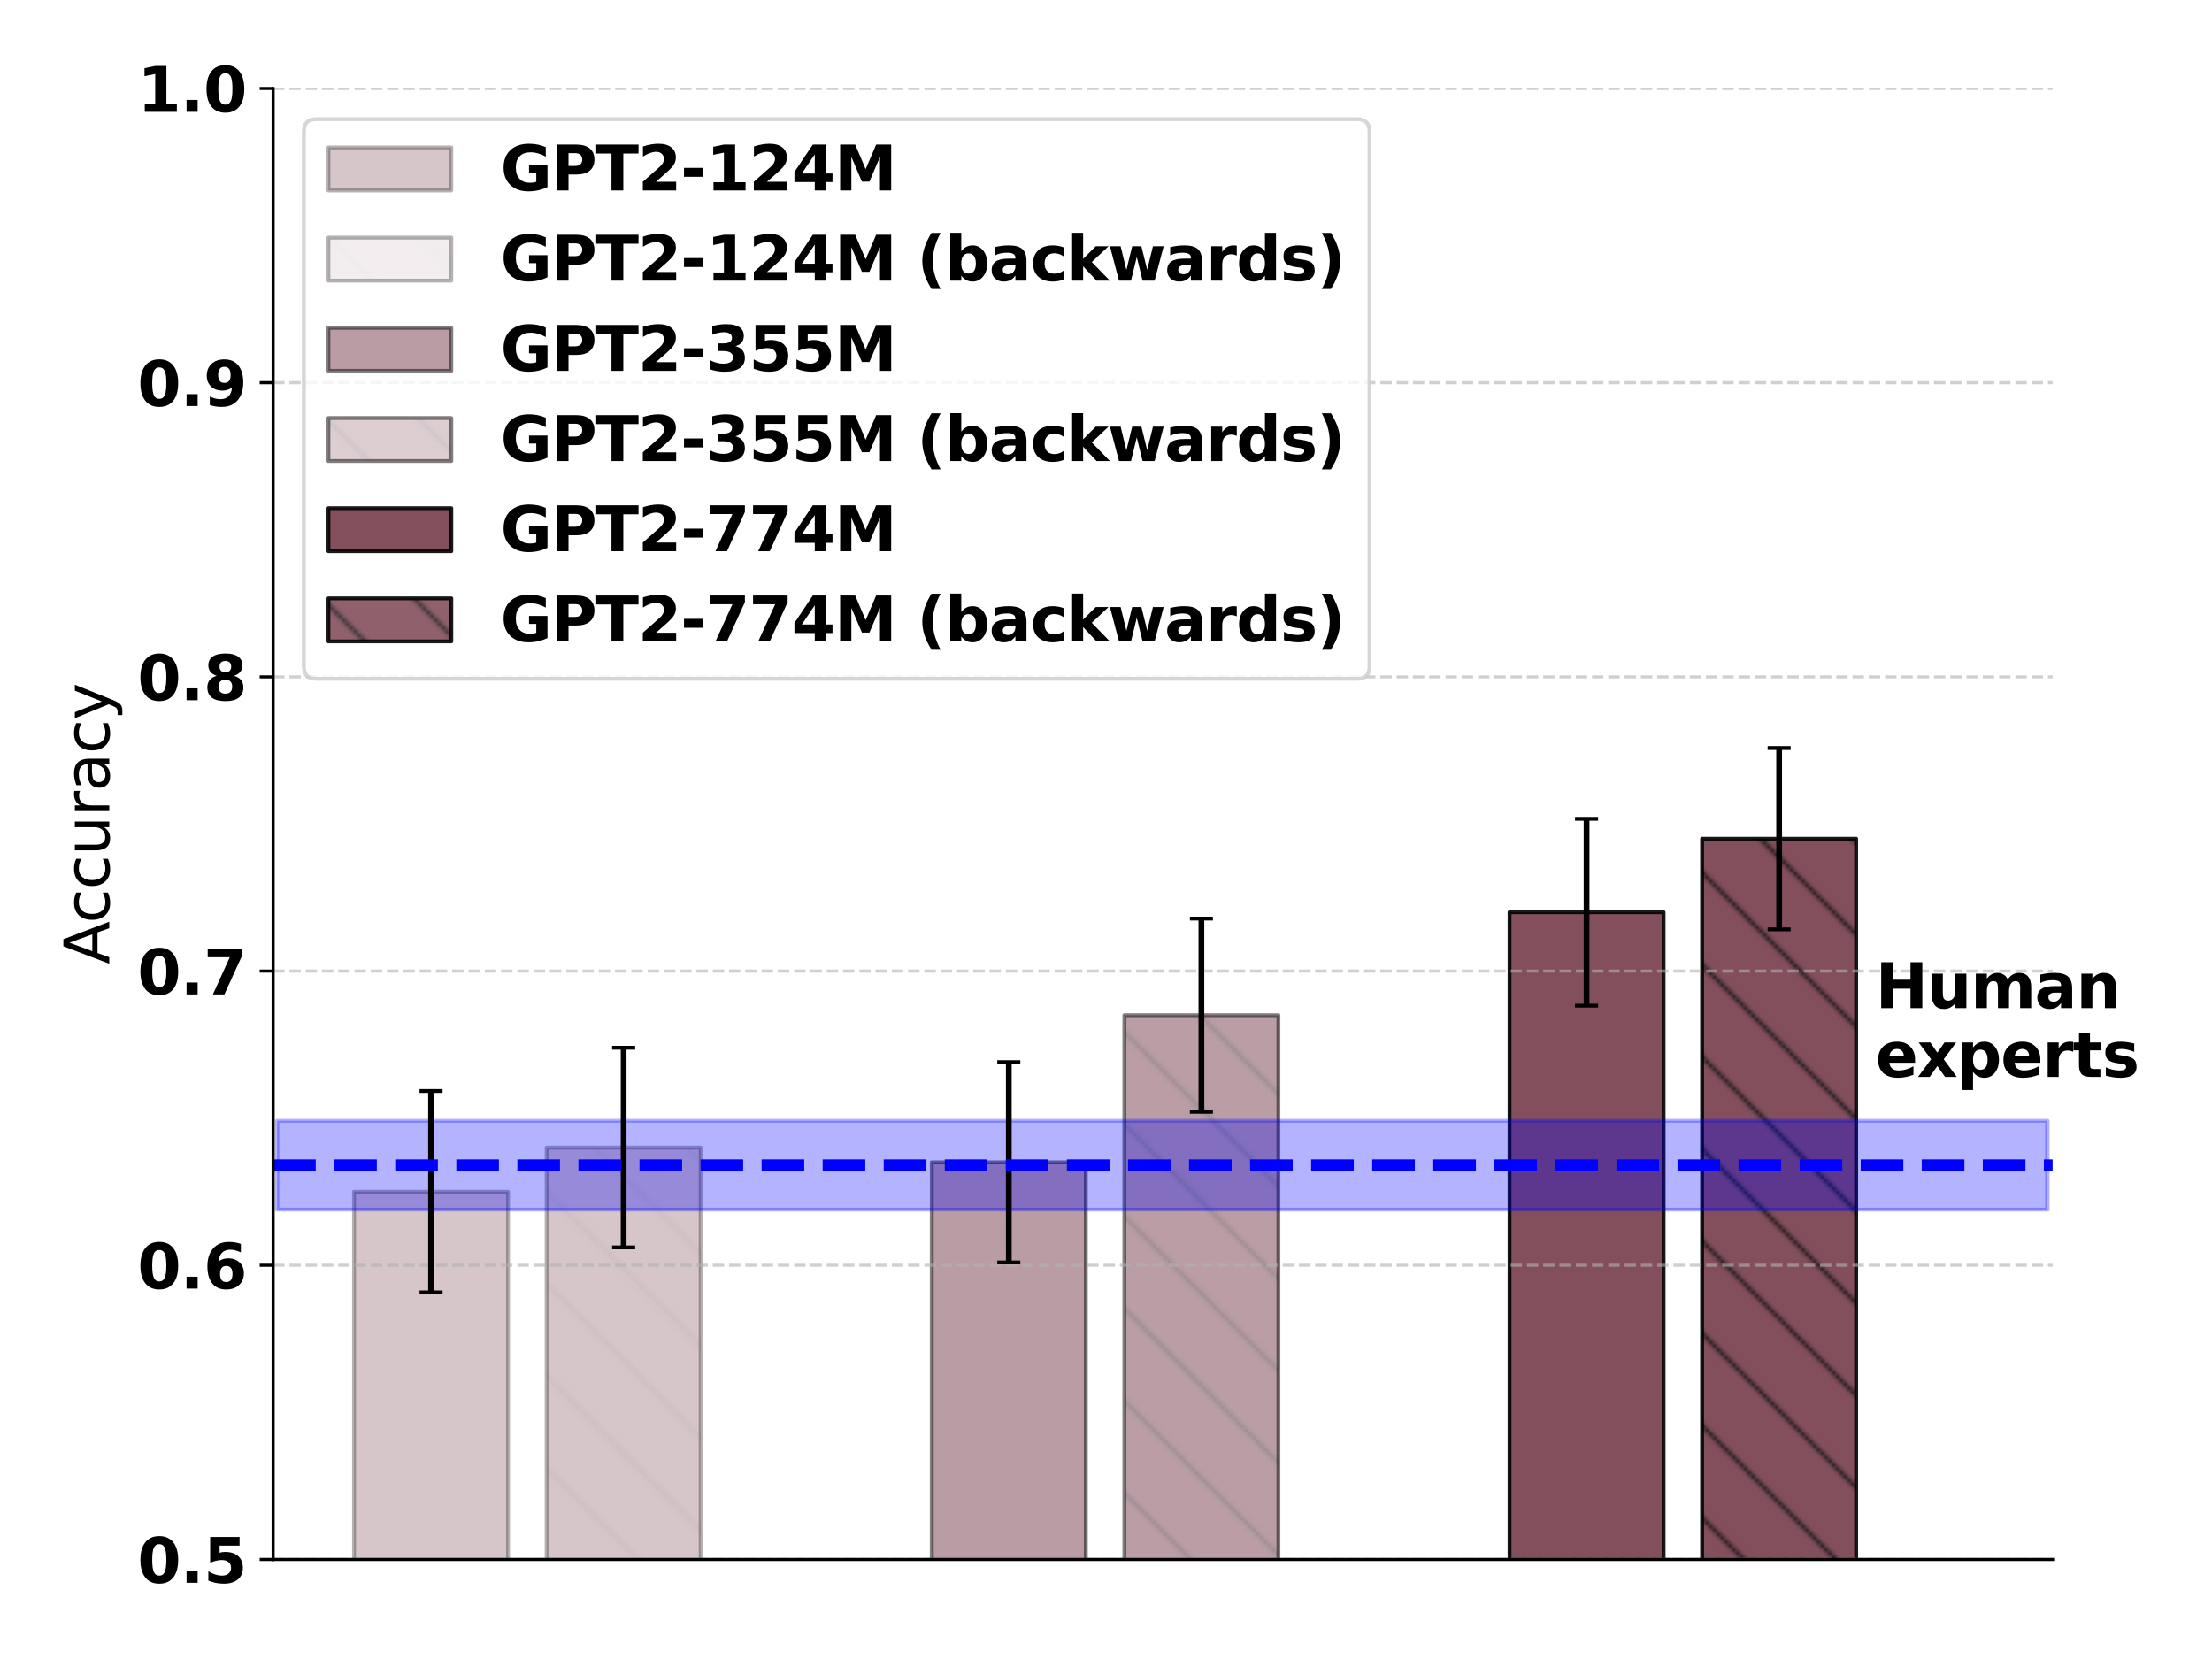 <?xml version="1.0" encoding="UTF-8" standalone="no"?>
<svg
   width="576pt"
   height="432pt"
   viewBox="0 0 576 432"
   version="1.1"
   id="svg158"
   sodipodi:docname="overall_accuracy_model_vs_human_human_abstract.svg"
   inkscape:version="1.3.2 (091e20e, 2023-11-25)"
   inkscape:export-filename="overall_accuracy_model_vs_human_human_abstract.pdf"
   inkscape:export-xdpi="96"
   inkscape:export-ydpi="96"
   xmlns:inkscape="http://www.inkscape.org/namespaces/inkscape"
   xmlns:sodipodi="http://sodipodi.sourceforge.net/DTD/sodipodi-0.dtd"
   xmlns:xlink="http://www.w3.org/1999/xlink"
   xmlns="http://www.w3.org/2000/svg"
   xmlns:svg="http://www.w3.org/2000/svg"
   xmlns:rdf="http://www.w3.org/1999/02/22-rdf-syntax-ns#"
   xmlns:cc="http://creativecommons.org/ns#"
   xmlns:dc="http://purl.org/dc/elements/1.1/">
  <sodipodi:namedview
     id="namedview158"
     pagecolor="#ffffff"
     bordercolor="#000000"
     borderopacity="0.25"
     inkscape:showpageshadow="2"
     inkscape:pageopacity="0.0"
     inkscape:pagecheckerboard="0"
     inkscape:deskcolor="#d1d1d1"
     inkscape:document-units="pt"
     inkscape:zoom="0.80338542"
     inkscape:cx="384"
     inkscape:cy="287.53323"
     inkscape:window-width="1392"
     inkscape:window-height="1027"
     inkscape:window-x="0"
     inkscape:window-y="25"
     inkscape:window-maximized="0"
     inkscape:current-layer="axes_1" />
  <defs
     id="defs1">
    <style
       type="text/css"
       id="style1">*{stroke-linejoin: round; stroke-linecap: butt}</style>
  </defs>
  <g
     id="figure_1">
    <g
       id="patch_1">
      <path
         d="M 0 432  L 576 432  L 576 0  L 0 0  z "
         style="fill: #ffffff"
         id="path1" />
    </g>
    <g
       id="axes_1">
      <g
         id="patch_2">
        <path
           d="M 71.12 406.08  L 534.497 406.08  L 534.497 23.04  L 71.12 23.04  z "
           style="fill: #ffffff"
           id="path2" />
      </g>
      <g
         id="patch_3">
        <path
           d="M 92.183 789.12  L 132.302 789.12  L 132.302 310.32  L 92.183 310.32  z "
           clip-path="url(#p757cad5e14)"
           style="fill: #763c4b; opacity: 0.3; stroke: #000000; stroke-linejoin: miter"
           id="path3" />
      </g>
      <g
         id="patch_4">
        <path
           d="M 142.332 789.12  L 182.451 789.12  L 182.451 298.829  L 142.332 298.829  z "
           clip-path="url(#p757cad5e14)"
           style="fill: url(#haa41a388d7); opacity: 0.3; stroke: #000000; stroke-linejoin: miter"
           id="path4" />
      </g>
      <g
         id="patch_5">
        <path
           d="M 242.63 789.12  L 282.749 789.12  L 282.749 302.659  L 242.63 302.659  z "
           clip-path="url(#p757cad5e14)"
           style="fill: #763c4b; opacity: 0.5; stroke: #000000; stroke-linejoin: miter"
           id="path5" />
      </g>
      <g
         id="patch_6">
        <path
           d="M 292.779 789.12  L 332.898 789.12  L 332.898 264.355  L 292.779 264.355  z "
           clip-path="url(#p757cad5e14)"
           style="fill: url(#hbdd9bcb145); opacity: 0.5; stroke: #000000; stroke-linejoin: miter"
           id="path6" />
      </g>
      <g
         id="patch_7">
        <path
           d="M 393.077 789.12  L 433.196 789.12  L 433.196 237.542  L 393.077 237.542  z "
           clip-path="url(#p757cad5e14)"
           style="fill: #763c4b; opacity: 0.9; stroke: #000000; stroke-linejoin: miter"
           id="path7" />
      </g>
      <g
         id="patch_8">
        <path
           d="M 443.226 789.12  L 483.345 789.12  L 483.345 218.39  L 443.226 218.39  z "
           clip-path="url(#p757cad5e14)"
           style="fill: url(#h47c0a5fa58); opacity: 0.9; stroke: #000000; stroke-linejoin: miter"
           id="path8" />
      </g>
      <g
         id="PolyCollection_1"
         transform="matrix(1.149,0,0,0.997,-56.802,0.918)">
        <defs
           id="defs8">
          <path
             id="m6b8f3957de"
             d="m 112.242,-140.2 v 23.212 h 401.192 v -23.212 0 z"
             style="stroke:#0000ff;stroke-opacity:0.3" />
        </defs>
        <g
           clip-path="url(#p757cad5e14)"
           id="g8">
          <use
             xlink:href="#m6b8f3957de"
             x="0"
             y="432"
             style="fill:#0000ff;fill-opacity:0.3;stroke:#0000ff;stroke-opacity:0.3"
             id="use8" />
        </g>
      </g>
      <g
         id="matplotlib.axis_1" />
      <g
         id="matplotlib.axis_2">
        <g
           id="ytick_1">
          <g
             id="line2d_1">
            <path
               d="M 71.12 406.08  L 534.497 406.08  "
               clip-path="url(#p757cad5e14)"
               style="fill: none; stroke-dasharray: 2.96,1.28; stroke-dashoffset: 0; stroke: #b0b0b0; stroke-opacity: 0.6; stroke-width: 0.8"
               id="path9" />
          </g>
          <g
             id="line2d_2">
            <defs
               id="defs9">
              <path
                 id="m5d52976924"
                 d="M 0 0  L -3.5 0  "
                 style="stroke: #000000; stroke-width: 0.8" />
            </defs>
            <g
               id="g9">
              <use
                 xlink:href="#m5d52976924"
                 x="71.12"
                 y="406.08"
                 style="stroke: #000000; stroke-width: 0.8"
                 id="use9" />
            </g>
          </g>
          <g
             id="text_1">
            <!-- 0.5 -->
            <g
               transform="translate(35.778 412.159) scale(0.16 -0.16)"
               id="g12">
              <defs
                 id="defs10">
                <path
                   id="DejaVuSans-Bold-30"
                   d="M 2944 2338  Q 2944 3213 2780 3570  Q 2616 3928 2228 3928  Q 1841 3928 1675 3570  Q 1509 3213 1509 2338  Q 1509 1453 1675 1090  Q 1841 728 2228 728  Q 2613 728 2778 1090  Q 2944 1453 2944 2338  z M 4147 2328  Q 4147 1169 3647 539  Q 3147 -91 2228 -91  Q 1306 -91 806 539  Q 306 1169 306 2328  Q 306 3491 806 4120  Q 1306 4750 2228 4750  Q 3147 4750 3647 4120  Q 4147 3491 4147 2328  z "
                   transform="scale(0.016)" />
                <path
                   id="DejaVuSans-Bold-2e"
                   d="M 653 1209  L 1778 1209  L 1778 0  L 653 0  L 653 1209  z "
                   transform="scale(0.016)" />
                <path
                   id="DejaVuSans-Bold-35"
                   d="M 678 4666  L 3669 4666  L 3669 3781  L 1638 3781  L 1638 3059  Q 1775 3097 1914 3117  Q 2053 3138 2203 3138  Q 3056 3138 3531 2711  Q 4006 2284 4006 1522  Q 4006 766 3489 337  Q 2972 -91 2053 -91  Q 1656 -91 1267 -14  Q 878 63 494 219  L 494 1166  Q 875 947 1217 837  Q 1559 728 1863 728  Q 2300 728 2551 942  Q 2803 1156 2803 1522  Q 2803 1891 2551 2103  Q 2300 2316 1863 2316  Q 1603 2316 1309 2248  Q 1016 2181 678 2041  L 678 4666  z "
                   transform="scale(0.016)" />
              </defs>
              <use
                 xlink:href="#DejaVuSans-Bold-30"
                 id="use10" />
              <use
                 xlink:href="#DejaVuSans-Bold-2e"
                 x="69.58"
                 id="use11" />
              <use
                 xlink:href="#DejaVuSans-Bold-35"
                 x="107.568"
                 id="use12" />
            </g>
          </g>
        </g>
        <g
           id="ytick_2">
          <g
             id="line2d_3">
            <path
               d="M 71.12 329.472  L 534.497 329.472  "
               clip-path="url(#p757cad5e14)"
               style="fill: none; stroke-dasharray: 2.96,1.28; stroke-dashoffset: 0; stroke: #b0b0b0; stroke-opacity: 0.6; stroke-width: 0.8"
               id="path12" />
          </g>
          <g
             id="line2d_4">
            <g
               id="g13">
              <use
                 xlink:href="#m5d52976924"
                 x="71.12"
                 y="329.472"
                 style="stroke: #000000; stroke-width: 0.8"
                 id="use13" />
            </g>
          </g>
          <g
             id="text_2">
            <!-- 0.6 -->
            <g
               transform="translate(35.778 335.551) scale(0.16 -0.16)"
               id="g16">
              <defs
                 id="defs13">
                <path
                   id="DejaVuSans-Bold-36"
                   d="M 2316 2303  Q 2000 2303 1842 2098  Q 1684 1894 1684 1484  Q 1684 1075 1842 870  Q 2000 666 2316 666  Q 2634 666 2792 870  Q 2950 1075 2950 1484  Q 2950 1894 2792 2098  Q 2634 2303 2316 2303  z M 3803 4544  L 3803 3681  Q 3506 3822 3243 3889  Q 2981 3956 2731 3956  Q 2194 3956 1894 3657  Q 1594 3359 1544 2772  Q 1750 2925 1990 3001  Q 2231 3078 2516 3078  Q 3231 3078 3670 2659  Q 4109 2241 4109 1563  Q 4109 813 3618 361  Q 3128 -91 2303 -91  Q 1394 -91 895 523  Q 397 1138 397 2266  Q 397 3422 980 4083  Q 1563 4744 2578 4744  Q 2900 4744 3203 4694  Q 3506 4644 3803 4544  z "
                   transform="scale(0.016)" />
              </defs>
              <use
                 xlink:href="#DejaVuSans-Bold-30"
                 id="use14" />
              <use
                 xlink:href="#DejaVuSans-Bold-2e"
                 x="69.58"
                 id="use15" />
              <use
                 xlink:href="#DejaVuSans-Bold-36"
                 x="107.568"
                 id="use16" />
            </g>
          </g>
        </g>
        <g
           id="ytick_3">
          <g
             id="line2d_5">
            <path
               d="M 71.12 252.864  L 534.497 252.864  "
               clip-path="url(#p757cad5e14)"
               style="fill: none; stroke-dasharray: 2.96,1.28; stroke-dashoffset: 0; stroke: #b0b0b0; stroke-opacity: 0.6; stroke-width: 0.8"
               id="path16" />
          </g>
          <g
             id="line2d_6">
            <g
               id="g17">
              <use
                 xlink:href="#m5d52976924"
                 x="71.12"
                 y="252.864"
                 style="stroke: #000000; stroke-width: 0.8"
                 id="use17" />
            </g>
          </g>
          <g
             id="text_3">
            <!-- 0.7 -->
            <g
               transform="translate(35.778 258.943) scale(0.16 -0.16)"
               id="g20">
              <defs
                 id="defs17">
                <path
                   id="DejaVuSans-Bold-37"
                   d="M 428 4666  L 3944 4666  L 3944 3988  L 2125 0  L 953 0  L 2675 3781  L 428 3781  L 428 4666  z "
                   transform="scale(0.016)" />
              </defs>
              <use
                 xlink:href="#DejaVuSans-Bold-30"
                 id="use18" />
              <use
                 xlink:href="#DejaVuSans-Bold-2e"
                 x="69.58"
                 id="use19" />
              <use
                 xlink:href="#DejaVuSans-Bold-37"
                 x="107.568"
                 id="use20" />
            </g>
          </g>
        </g>
        <g
           id="ytick_4">
          <g
             id="line2d_7">
            <path
               d="M 71.12 176.256  L 534.497 176.256  "
               clip-path="url(#p757cad5e14)"
               style="fill: none; stroke-dasharray: 2.96,1.28; stroke-dashoffset: 0; stroke: #b0b0b0; stroke-opacity: 0.6; stroke-width: 0.8"
               id="path20" />
          </g>
          <g
             id="line2d_8">
            <g
               id="g21">
              <use
                 xlink:href="#m5d52976924"
                 x="71.12"
                 y="176.256"
                 style="stroke: #000000; stroke-width: 0.8"
                 id="use21" />
            </g>
          </g>
          <g
             id="text_4">
            <!-- 0.8 -->
            <g
               transform="translate(35.778 182.335) scale(0.16 -0.16)"
               id="g24">
              <defs
                 id="defs21">
                <path
                   id="DejaVuSans-Bold-38"
                   d="M 2228 2088  Q 1891 2088 1709 1903  Q 1528 1719 1528 1375  Q 1528 1031 1709 848  Q 1891 666 2228 666  Q 2563 666 2741 848  Q 2919 1031 2919 1375  Q 2919 1722 2741 1905  Q 2563 2088 2228 2088  z M 1350 2484  Q 925 2613 709 2878  Q 494 3144 494 3541  Q 494 4131 934 4440  Q 1375 4750 2228 4750  Q 3075 4750 3515 4442  Q 3956 4134 3956 3541  Q 3956 3144 3739 2878  Q 3522 2613 3097 2484  Q 3572 2353 3814 2058  Q 4056 1763 4056 1313  Q 4056 619 3595 264  Q 3134 -91 2228 -91  Q 1319 -91 855 264  Q 391 619 391 1313  Q 391 1763 633 2058  Q 875 2353 1350 2484  z M 1631 3419  Q 1631 3141 1786 2991  Q 1941 2841 2228 2841  Q 2509 2841 2662 2991  Q 2816 3141 2816 3419  Q 2816 3697 2662 3845  Q 2509 3994 2228 3994  Q 1941 3994 1786 3844  Q 1631 3694 1631 3419  z "
                   transform="scale(0.016)" />
              </defs>
              <use
                 xlink:href="#DejaVuSans-Bold-30"
                 id="use22" />
              <use
                 xlink:href="#DejaVuSans-Bold-2e"
                 x="69.58"
                 id="use23" />
              <use
                 xlink:href="#DejaVuSans-Bold-38"
                 x="107.568"
                 id="use24" />
            </g>
          </g>
        </g>
        <g
           id="ytick_5">
          <g
             id="line2d_9">
            <path
               d="M 71.12 99.648  L 534.497 99.648  "
               clip-path="url(#p757cad5e14)"
               style="fill: none; stroke-dasharray: 2.96,1.28; stroke-dashoffset: 0; stroke: #b0b0b0; stroke-opacity: 0.6; stroke-width: 0.8"
               id="path24" />
          </g>
          <g
             id="line2d_10">
            <g
               id="g25">
              <use
                 xlink:href="#m5d52976924"
                 x="71.12"
                 y="99.648"
                 style="stroke: #000000; stroke-width: 0.8"
                 id="use25" />
            </g>
          </g>
          <g
             id="text_5">
            <!-- 0.9 -->
            <g
               transform="translate(35.778 105.727) scale(0.16 -0.16)"
               id="g28">
              <defs
                 id="defs25">
                <path
                   id="DejaVuSans-Bold-39"
                   d="M 641 103  L 641 966  Q 928 831 1190 764  Q 1453 697 1709 697  Q 2247 697 2547 995  Q 2847 1294 2900 1881  Q 2688 1725 2447 1647  Q 2206 1569 1925 1569  Q 1209 1569 770 1986  Q 331 2403 331 3084  Q 331 3838 820 4291  Q 1309 4744 2131 4744  Q 3044 4744 3544 4128  Q 4044 3513 4044 2388  Q 4044 1231 3459 570  Q 2875 -91 1856 -91  Q 1528 -91 1228 -42  Q 928 6 641 103  z M 2125 2350  Q 2441 2350 2600 2554  Q 2759 2759 2759 3169  Q 2759 3575 2600 3781  Q 2441 3988 2125 3988  Q 1809 3988 1650 3781  Q 1491 3575 1491 3169  Q 1491 2759 1650 2554  Q 1809 2350 2125 2350  z "
                   transform="scale(0.016)" />
              </defs>
              <use
                 xlink:href="#DejaVuSans-Bold-30"
                 id="use26" />
              <use
                 xlink:href="#DejaVuSans-Bold-2e"
                 x="69.58"
                 id="use27" />
              <use
                 xlink:href="#DejaVuSans-Bold-39"
                 x="107.568"
                 id="use28" />
            </g>
          </g>
        </g>
        <g
           id="ytick_6">
          <g
             id="line2d_11">
            <path
               d="M 71.12 23.04  L 534.497 23.04  "
               clip-path="url(#p757cad5e14)"
               style="fill: none; stroke-dasharray: 2.96,1.28; stroke-dashoffset: 0; stroke: #b0b0b0; stroke-opacity: 0.6; stroke-width: 0.8"
               id="path28" />
          </g>
          <g
             id="line2d_12">
            <g
               id="g29">
              <use
                 xlink:href="#m5d52976924"
                 x="71.12"
                 y="23.04"
                 style="stroke: #000000; stroke-width: 0.8"
                 id="use29" />
            </g>
          </g>
          <g
             id="text_6">
            <!-- 1.0 -->
            <g
               transform="translate(35.778 29.119) scale(0.16 -0.16)"
               id="g32">
              <defs
                 id="defs29">
                <path
                   id="DejaVuSans-Bold-31"
                   d="M 750 831  L 1813 831  L 1813 3847  L 722 3622  L 722 4441  L 1806 4666  L 2950 4666  L 2950 831  L 4013 831  L 4013 0  L 750 0  L 750 831  z "
                   transform="scale(0.016)" />
              </defs>
              <use
                 xlink:href="#DejaVuSans-Bold-31"
                 id="use30" />
              <use
                 xlink:href="#DejaVuSans-Bold-2e"
                 x="69.58"
                 id="use31" />
              <use
                 xlink:href="#DejaVuSans-Bold-30"
                 x="107.568"
                 id="use32" />
            </g>
          </g>
        </g>
        <g
           id="text_7">
          <!-- Accuracy -->
          <g
             transform="translate(28.45 251.085) rotate(-90) scale(0.16 -0.16)"
             id="g40">
            <defs
               id="defs32">
              <path
                 id="DejaVuSans-41"
                 d="M 2188 4044  L 1331 1722  L 3047 1722  L 2188 4044  z M 1831 4666  L 2547 4666  L 4325 0  L 3669 0  L 3244 1197  L 1141 1197  L 716 0  L 50 0  L 1831 4666  z "
                 transform="scale(0.016)" />
              <path
                 id="DejaVuSans-63"
                 d="M 3122 3366  L 3122 2828  Q 2878 2963 2633 3030  Q 2388 3097 2138 3097  Q 1578 3097 1268 2742  Q 959 2388 959 1747  Q 959 1106 1268 751  Q 1578 397 2138 397  Q 2388 397 2633 464  Q 2878 531 3122 666  L 3122 134  Q 2881 22 2623 -34  Q 2366 -91 2075 -91  Q 1284 -91 818 406  Q 353 903 353 1747  Q 353 2603 823 3093  Q 1294 3584 2113 3584  Q 2378 3584 2631 3529  Q 2884 3475 3122 3366  z "
                 transform="scale(0.016)" />
              <path
                 id="DejaVuSans-75"
                 d="M 544 1381  L 544 3500  L 1119 3500  L 1119 1403  Q 1119 906 1312 657  Q 1506 409 1894 409  Q 2359 409 2629 706  Q 2900 1003 2900 1516  L 2900 3500  L 3475 3500  L 3475 0  L 2900 0  L 2900 538  Q 2691 219 2414 64  Q 2138 -91 1772 -91  Q 1169 -91 856 284  Q 544 659 544 1381  z M 1991 3584  L 1991 3584  z "
                 transform="scale(0.016)" />
              <path
                 id="DejaVuSans-72"
                 d="M 2631 2963  Q 2534 3019 2420 3045  Q 2306 3072 2169 3072  Q 1681 3072 1420 2755  Q 1159 2438 1159 1844  L 1159 0  L 581 0  L 581 3500  L 1159 3500  L 1159 2956  Q 1341 3275 1631 3429  Q 1922 3584 2338 3584  Q 2397 3584 2469 3576  Q 2541 3569 2628 3553  L 2631 2963  z "
                 transform="scale(0.016)" />
              <path
                 id="DejaVuSans-61"
                 d="M 2194 1759  Q 1497 1759 1228 1600  Q 959 1441 959 1056  Q 959 750 1161 570  Q 1363 391 1709 391  Q 2188 391 2477 730  Q 2766 1069 2766 1631  L 2766 1759  L 2194 1759  z M 3341 1997  L 3341 0  L 2766 0  L 2766 531  Q 2569 213 2275 61  Q 1981 -91 1556 -91  Q 1019 -91 701 211  Q 384 513 384 1019  Q 384 1609 779 1909  Q 1175 2209 1959 2209  L 2766 2209  L 2766 2266  Q 2766 2663 2505 2880  Q 2244 3097 1772 3097  Q 1472 3097 1187 3025  Q 903 2953 641 2809  L 641 3341  Q 956 3463 1253 3523  Q 1550 3584 1831 3584  Q 2591 3584 2966 3190  Q 3341 2797 3341 1997  z "
                 transform="scale(0.016)" />
              <path
                 id="DejaVuSans-79"
                 d="M 2059 -325  Q 1816 -950 1584 -1140  Q 1353 -1331 966 -1331  L 506 -1331  L 506 -850  L 844 -850  Q 1081 -850 1212 -737  Q 1344 -625 1503 -206  L 1606 56  L 191 3500  L 800 3500  L 1894 763  L 2988 3500  L 3597 3500  L 2059 -325  z "
                 transform="scale(0.016)" />
            </defs>
            <use
               xlink:href="#DejaVuSans-41"
               id="use33" />
            <use
               xlink:href="#DejaVuSans-63"
               x="66.658"
               id="use34" />
            <use
               xlink:href="#DejaVuSans-63"
               x="121.639"
               id="use35" />
            <use
               xlink:href="#DejaVuSans-75"
               x="176.619"
               id="use36" />
            <use
               xlink:href="#DejaVuSans-72"
               x="239.998"
               id="use37" />
            <use
               xlink:href="#DejaVuSans-61"
               x="281.111"
               id="use38" />
            <use
               xlink:href="#DejaVuSans-63"
               x="342.391"
               id="use39" />
            <use
               xlink:href="#DejaVuSans-79"
               x="397.371"
               id="use40" />
          </g>
        </g>
      </g>
      <g
         id="LineCollection_1">
        <path
           d="M 112.242 336.545  L 112.242 284.095  "
           clip-path="url(#p757cad5e14)"
           style="fill: none; stroke: #000000; stroke-width: 1.5"
           id="path40" />
      </g>
      <g
         id="line2d_13">
        <defs
           id="defs40">
          <path
             id="ma69ea2c500"
             d="M 3 0  L -3 -0  "
             style="stroke: #000000" />
        </defs>
        <g
           clip-path="url(#p757cad5e14)"
           id="g41">
          <use
             xlink:href="#ma69ea2c500"
             x="112.242"
             y="336.545"
             style="stroke: #000000"
             id="use41" />
        </g>
      </g>
      <g
         id="line2d_14">
        <g
           clip-path="url(#p757cad5e14)"
           id="g42">
          <use
             xlink:href="#ma69ea2c500"
             x="112.242"
             y="284.095"
             style="stroke: #000000"
             id="use42" />
        </g>
      </g>
      <g
         id="LineCollection_2">
        <path
           d="M 162.391 324.83  L 162.391 272.827  "
           clip-path="url(#p757cad5e14)"
           style="fill: none; stroke: #000000; stroke-width: 1.5"
           id="path42" />
      </g>
      <g
         id="line2d_15">
        <g
           clip-path="url(#p757cad5e14)"
           id="g43">
          <use
             xlink:href="#ma69ea2c500"
             x="162.391"
             y="324.83"
             style="stroke: #000000"
             id="use43" />
        </g>
      </g>
      <g
         id="line2d_16">
        <g
           clip-path="url(#p757cad5e14)"
           id="g44">
          <use
             xlink:href="#ma69ea2c500"
             x="162.391"
             y="272.827"
             style="stroke: #000000"
             id="use44" />
        </g>
      </g>
      <g
         id="LineCollection_3">
        <path
           d="M 262.689 328.738  L 262.689 276.58  "
           clip-path="url(#p757cad5e14)"
           style="fill: none; stroke: #000000; stroke-width: 1.5"
           id="path44" />
      </g>
      <g
         id="line2d_17">
        <g
           clip-path="url(#p757cad5e14)"
           id="g45">
          <use
             xlink:href="#ma69ea2c500"
             x="262.689"
             y="328.738"
             style="stroke: #000000"
             id="use45" />
        </g>
      </g>
      <g
         id="line2d_18">
        <g
           clip-path="url(#p757cad5e14)"
           id="g46">
          <use
             xlink:href="#ma69ea2c500"
             x="262.689"
             y="276.58"
             style="stroke: #000000"
             id="use46" />
        </g>
      </g>
      <g
         id="LineCollection_4">
        <path
           d="M 312.838 289.518  L 312.838 239.192  "
           clip-path="url(#p757cad5e14)"
           style="fill: none; stroke: #000000; stroke-width: 1.5"
           id="path46" />
      </g>
      <g
         id="line2d_19">
        <g
           clip-path="url(#p757cad5e14)"
           id="g47">
          <use
             xlink:href="#ma69ea2c500"
             x="312.838"
             y="289.518"
             style="stroke: #000000"
             id="use47" />
        </g>
      </g>
      <g
         id="line2d_20">
        <g
           clip-path="url(#p757cad5e14)"
           id="g48">
          <use
             xlink:href="#ma69ea2c500"
             x="312.838"
             y="239.192"
             style="stroke: #000000"
             id="use48" />
        </g>
      </g>
      <g
         id="LineCollection_5">
        <path
           d="M 413.136 261.865  L 413.136 213.22  "
           clip-path="url(#p757cad5e14)"
           style="fill: none; stroke: #000000; stroke-width: 1.5"
           id="path48" />
      </g>
      <g
         id="line2d_21">
        <g
           clip-path="url(#p757cad5e14)"
           id="g49">
          <use
             xlink:href="#ma69ea2c500"
             x="413.136"
             y="261.865"
             style="stroke: #000000"
             id="use49" />
        </g>
      </g>
      <g
         id="line2d_22">
        <g
           clip-path="url(#p757cad5e14)"
           id="g50">
          <use
             xlink:href="#ma69ea2c500"
             x="413.136"
             y="213.22"
             style="stroke: #000000"
             id="use50" />
        </g>
      </g>
      <g
         id="LineCollection_6">
        <path
           d="M 463.285 242.001  L 463.285 194.78  "
           clip-path="url(#p757cad5e14)"
           style="fill: none; stroke: #000000; stroke-width: 1.5"
           id="path50" />
      </g>
      <g
         id="line2d_23">
        <g
           clip-path="url(#p757cad5e14)"
           id="g51">
          <use
             xlink:href="#ma69ea2c500"
             x="463.285"
             y="242.001"
             style="stroke: #000000"
             id="use51" />
        </g>
      </g>
      <g
         id="line2d_24">
        <g
           clip-path="url(#p757cad5e14)"
           id="g52">
          <use
             xlink:href="#ma69ea2c500"
             x="463.285"
             y="194.78"
             style="stroke: #000000"
             id="use52" />
        </g>
      </g>
      <g
         id="line2d_25">
        <path
           d="M 71.12 303.406  L 534.497 303.406  "
           clip-path="url(#p757cad5e14)"
           style="fill: none; stroke-dasharray: 11.1,4.8; stroke-dashoffset: 0; stroke: #0000ff; stroke-width: 3"
           id="path52" />
      </g>
      <g
         id="patch_9">
        <path
           d="M 71.12 406.08  L 71.12 23.04  "
           style="fill: none; stroke: #000000; stroke-width: 0.8; stroke-linejoin: miter; stroke-linecap: square"
           id="path53" />
      </g>
      <g
         id="patch_10">
        <path
           d="M 71.12 406.08  L 534.497 406.08  "
           style="fill: none; stroke: #000000; stroke-width: 0.8; stroke-linejoin: miter; stroke-linecap: square"
           id="path54" />
      </g>
      <g
         id="text_8">
        <!-- Human -->
        <g
           transform="translate(488.36 262.507) scale(0.16 -0.16)"
           id="g58">
          <defs
             id="defs54">
            <path
               id="DejaVuSans-Bold-48"
               d="M 588 4666  L 1791 4666  L 1791 2888  L 3566 2888  L 3566 4666  L 4769 4666  L 4769 0  L 3566 0  L 3566 1978  L 1791 1978  L 1791 0  L 588 0  L 588 4666  z "
               transform="scale(0.016)" />
            <path
               id="DejaVuSans-Bold-75"
               d="M 500 1363  L 500 3500  L 1625 3500  L 1625 3150  Q 1625 2866 1622 2436  Q 1619 2006 1619 1863  Q 1619 1441 1641 1255  Q 1663 1069 1716 984  Q 1784 875 1895 815  Q 2006 756 2150 756  Q 2500 756 2700 1025  Q 2900 1294 2900 1772  L 2900 3500  L 4019 3500  L 4019 0  L 2900 0  L 2900 506  Q 2647 200 2364 54  Q 2081 -91 1741 -91  Q 1134 -91 817 281  Q 500 653 500 1363  z "
               transform="scale(0.016)" />
            <path
               id="DejaVuSans-Bold-6d"
               d="M 3781 2919  Q 3994 3244 4286 3414  Q 4578 3584 4928 3584  Q 5531 3584 5847 3212  Q 6163 2841 6163 2131  L 6163 0  L 5038 0  L 5038 1825  Q 5041 1866 5042 1909  Q 5044 1953 5044 2034  Q 5044 2406 4934 2573  Q 4825 2741 4581 2741  Q 4263 2741 4089 2478  Q 3916 2216 3909 1719  L 3909 0  L 2784 0  L 2784 1825  Q 2784 2406 2684 2573  Q 2584 2741 2328 2741  Q 2006 2741 1831 2477  Q 1656 2213 1656 1722  L 1656 0  L 531 0  L 531 3500  L 1656 3500  L 1656 2988  Q 1863 3284 2130 3434  Q 2397 3584 2719 3584  Q 3081 3584 3359 3409  Q 3638 3234 3781 2919  z "
               transform="scale(0.016)" />
            <path
               id="DejaVuSans-Bold-61"
               d="M 2106 1575  Q 1756 1575 1579 1456  Q 1403 1338 1403 1106  Q 1403 894 1545 773  Q 1688 653 1941 653  Q 2256 653 2472 879  Q 2688 1106 2688 1447  L 2688 1575  L 2106 1575  z M 3816 1997  L 3816 0  L 2688 0  L 2688 519  Q 2463 200 2181 54  Q 1900 -91 1497 -91  Q 953 -91 614 226  Q 275 544 275 1050  Q 275 1666 698 1953  Q 1122 2241 2028 2241  L 2688 2241  L 2688 2328  Q 2688 2594 2478 2717  Q 2269 2841 1825 2841  Q 1466 2841 1156 2769  Q 847 2697 581 2553  L 581 3406  Q 941 3494 1303 3539  Q 1666 3584 2028 3584  Q 2975 3584 3395 3211  Q 3816 2838 3816 1997  z "
               transform="scale(0.016)" />
            <path
               id="DejaVuSans-Bold-6e"
               d="M 4056 2131  L 4056 0  L 2931 0  L 2931 347  L 2931 1631  Q 2931 2084 2911 2256  Q 2891 2428 2841 2509  Q 2775 2619 2662 2680  Q 2550 2741 2406 2741  Q 2056 2741 1856 2470  Q 1656 2200 1656 1722  L 1656 0  L 538 0  L 538 3500  L 1656 3500  L 1656 2988  Q 1909 3294 2193 3439  Q 2478 3584 2822 3584  Q 3428 3584 3742 3212  Q 4056 2841 4056 2131  z "
               transform="scale(0.016)" />
          </defs>
          <use
             xlink:href="#DejaVuSans-Bold-48"
             id="use54" />
          <use
             xlink:href="#DejaVuSans-Bold-75"
             x="83.691"
             id="use55" />
          <use
             xlink:href="#DejaVuSans-Bold-6d"
             x="154.883"
             id="use56" />
          <use
             xlink:href="#DejaVuSans-Bold-61"
             x="259.082"
             id="use57" />
          <use
             xlink:href="#DejaVuSans-Bold-6e"
             x="326.562"
             id="use58" />
        </g>
        <!-- experts -->
        <g
           transform="translate(488.36 280.423) scale(0.16 -0.16)"
           id="g65">
          <defs
             id="defs58">
            <path
               id="DejaVuSans-Bold-65"
               d="M 4031 1759  L 4031 1441  L 1416 1441  Q 1456 1047 1700 850  Q 1944 653 2381 653  Q 2734 653 3104 758  Q 3475 863 3866 1075  L 3866 213  Q 3469 63 3072 -14  Q 2675 -91 2278 -91  Q 1328 -91 801 392  Q 275 875 275 1747  Q 275 2603 792 3093  Q 1309 3584 2216 3584  Q 3041 3584 3536 3087  Q 4031 2591 4031 1759  z M 2881 2131  Q 2881 2450 2695 2645  Q 2509 2841 2209 2841  Q 1884 2841 1681 2658  Q 1478 2475 1428 2131  L 2881 2131  z "
               transform="scale(0.016)" />
            <path
               id="DejaVuSans-Bold-78"
               d="M 1422 1791  L 159 3500  L 1344 3500  L 2059 2463  L 2784 3500  L 3969 3500  L 2706 1797  L 4031 0  L 2847 0  L 2059 1106  L 1281 0  L 97 0  L 1422 1791  z "
               transform="scale(0.016)" />
            <path
               id="DejaVuSans-Bold-70"
               d="M 1656 506  L 1656 -1331  L 538 -1331  L 538 3500  L 1656 3500  L 1656 2988  Q 1888 3294 2169 3439  Q 2450 3584 2816 3584  Q 3463 3584 3878 3070  Q 4294 2556 4294 1747  Q 4294 938 3878 423  Q 3463 -91 2816 -91  Q 2450 -91 2169 54  Q 1888 200 1656 506  z M 2400 2772  Q 2041 2772 1848 2508  Q 1656 2244 1656 1747  Q 1656 1250 1848 986  Q 2041 722 2400 722  Q 2759 722 2948 984  Q 3138 1247 3138 1747  Q 3138 2247 2948 2509  Q 2759 2772 2400 2772  z "
               transform="scale(0.016)" />
            <path
               id="DejaVuSans-Bold-72"
               d="M 3138 2547  Q 2991 2616 2845 2648  Q 2700 2681 2553 2681  Q 2122 2681 1889 2404  Q 1656 2128 1656 1613  L 1656 0  L 538 0  L 538 3500  L 1656 3500  L 1656 2925  Q 1872 3269 2151 3426  Q 2431 3584 2822 3584  Q 2878 3584 2943 3579  Q 3009 3575 3134 3559  L 3138 2547  z "
               transform="scale(0.016)" />
            <path
               id="DejaVuSans-Bold-74"
               d="M 1759 4494  L 1759 3500  L 2913 3500  L 2913 2700  L 1759 2700  L 1759 1216  Q 1759 972 1856 886  Q 1953 800 2241 800  L 2816 800  L 2816 0  L 1856 0  Q 1194 0 917 276  Q 641 553 641 1216  L 641 2700  L 84 2700  L 84 3500  L 641 3500  L 641 4494  L 1759 4494  z "
               transform="scale(0.016)" />
            <path
               id="DejaVuSans-Bold-73"
               d="M 3272 3391  L 3272 2541  Q 2913 2691 2578 2766  Q 2244 2841 1947 2841  Q 1628 2841 1473 2761  Q 1319 2681 1319 2516  Q 1319 2381 1436 2309  Q 1553 2238 1856 2203  L 2053 2175  Q 2913 2066 3209 1816  Q 3506 1566 3506 1031  Q 3506 472 3093 190  Q 2681 -91 1863 -91  Q 1516 -91 1145 -36  Q 775 19 384 128  L 384 978  Q 719 816 1070 734  Q 1422 653 1784 653  Q 2113 653 2278 743  Q 2444 834 2444 1013  Q 2444 1163 2330 1236  Q 2216 1309 1875 1350  L 1678 1375  Q 931 1469 631 1722  Q 331 1975 331 2491  Q 331 3047 712 3315  Q 1094 3584 1881 3584  Q 2191 3584 2531 3537  Q 2872 3491 3272 3391  z "
               transform="scale(0.016)" />
          </defs>
          <use
             xlink:href="#DejaVuSans-Bold-65"
             id="use59" />
          <use
             xlink:href="#DejaVuSans-Bold-78"
             x="67.822"
             id="use60" />
          <use
             xlink:href="#DejaVuSans-Bold-70"
             x="132.324"
             id="use61" />
          <use
             xlink:href="#DejaVuSans-Bold-65"
             x="203.906"
             id="use62" />
          <use
             xlink:href="#DejaVuSans-Bold-72"
             x="271.729"
             id="use63" />
          <use
             xlink:href="#DejaVuSans-Bold-74"
             x="321.045"
             id="use64" />
          <use
             xlink:href="#DejaVuSans-Bold-73"
             x="368.848"
             id="use65" />
        </g>
      </g>
      <g
         id="legend_1">
        <g
           id="patch_11">
          <path
             d="M 82.32 176.75  L 353.402 176.75  Q 356.603 176.75 356.603 173.55  L 356.603 34.24  Q 356.603 31.04 353.402 31.04  L 82.32 31.04  Q 79.12 31.04 79.12 34.24  L 79.12 173.55  Q 79.12 176.75 82.32 176.75  z "
             style="fill: #ffffff; opacity: 0.8; stroke: #cccccc; stroke-linejoin: miter"
             id="path65" />
        </g>
        <g
           id="patch_12">
          <path
             d="M 85.52 49.597  L 117.52 49.597  L 117.52 38.398  L 85.52 38.398  z "
             style="fill: #763c4b; opacity: 0.3; stroke: #000000; stroke-linejoin: miter"
             id="path66" />
        </g>
        <g
           id="text_9">
          <!-- GPT2-124M -->
          <g
             transform="translate(130.32 49.597) scale(0.16 -0.16)"
             id="g74">
            <defs
               id="defs66">
              <path
                 id="DejaVuSans-Bold-47"
                 d="M 4781 347  Q 4331 128 3847 18  Q 3363 -91 2847 -91  Q 1681 -91 1000 561  Q 319 1213 319 2328  Q 319 3456 1012 4103  Q 1706 4750 2913 4750  Q 3378 4750 3804 4662  Q 4231 4575 4609 4403  L 4609 3438  Q 4219 3659 3833 3768  Q 3447 3878 3059 3878  Q 2341 3878 1952 3476  Q 1563 3075 1563 2328  Q 1563 1588 1938 1184  Q 2313 781 3003 781  Q 3191 781 3352 804  Q 3513 828 3641 878  L 3641 1784  L 2906 1784  L 2906 2591  L 4781 2591  L 4781 347  z "
                 transform="scale(0.016)" />
              <path
                 id="DejaVuSans-Bold-50"
                 d="M 588 4666  L 2584 4666  Q 3475 4666 3951 4270  Q 4428 3875 4428 3144  Q 4428 2409 3951 2014  Q 3475 1619 2584 1619  L 1791 1619  L 1791 0  L 588 0  L 588 4666  z M 1791 3794  L 1791 2491  L 2456 2491  Q 2806 2491 2997 2661  Q 3188 2831 3188 3144  Q 3188 3456 2997 3625  Q 2806 3794 2456 3794  L 1791 3794  z "
                 transform="scale(0.016)" />
              <path
                 id="DejaVuSans-Bold-54"
                 d="M 31 4666  L 4331 4666  L 4331 3756  L 2784 3756  L 2784 0  L 1581 0  L 1581 3756  L 31 3756  L 31 4666  z "
                 transform="scale(0.016)" />
              <path
                 id="DejaVuSans-Bold-32"
                 d="M 1844 884  L 3897 884  L 3897 0  L 506 0  L 506 884  L 2209 2388  Q 2438 2594 2547 2791  Q 2656 2988 2656 3200  Q 2656 3528 2436 3728  Q 2216 3928 1850 3928  Q 1569 3928 1234 3808  Q 900 3688 519 3450  L 519 4475  Q 925 4609 1322 4679  Q 1719 4750 2100 4750  Q 2938 4750 3402 4381  Q 3866 4013 3866 3353  Q 3866 2972 3669 2642  Q 3472 2313 2841 1759  L 1844 884  z "
                 transform="scale(0.016)" />
              <path
                 id="DejaVuSans-Bold-2d"
                 d="M 347 2297  L 2309 2297  L 2309 1388  L 347 1388  L 347 2297  z "
                 transform="scale(0.016)" />
              <path
                 id="DejaVuSans-Bold-34"
                 d="M 2356 3675  L 1038 1722  L 2356 1722  L 2356 3675  z M 2156 4666  L 3494 4666  L 3494 1722  L 4159 1722  L 4159 850  L 3494 850  L 3494 0  L 2356 0  L 2356 850  L 288 850  L 288 1881  L 2156 4666  z "
                 transform="scale(0.016)" />
              <path
                 id="DejaVuSans-Bold-4d"
                 d="M 588 4666  L 2119 4666  L 3181 2169  L 4250 4666  L 5778 4666  L 5778 0  L 4641 0  L 4641 3413  L 3566 897  L 2803 897  L 1728 3413  L 1728 0  L 588 0  L 588 4666  z "
                 transform="scale(0.016)" />
            </defs>
            <use
               xlink:href="#DejaVuSans-Bold-47"
               id="use66" />
            <use
               xlink:href="#DejaVuSans-Bold-50"
               x="82.08"
               id="use67" />
            <use
               xlink:href="#DejaVuSans-Bold-54"
               x="155.371"
               id="use68" />
            <use
               xlink:href="#DejaVuSans-Bold-32"
               x="223.584"
               id="use69" />
            <use
               xlink:href="#DejaVuSans-Bold-2d"
               x="293.164"
               id="use70" />
            <use
               xlink:href="#DejaVuSans-Bold-31"
               x="334.668"
               id="use71" />
            <use
               xlink:href="#DejaVuSans-Bold-32"
               x="404.248"
               id="use72" />
            <use
               xlink:href="#DejaVuSans-Bold-34"
               x="473.828"
               id="use73" />
            <use
               xlink:href="#DejaVuSans-Bold-4d"
               x="543.408"
               id="use74" />
          </g>
        </g>
        <g
           id="patch_13">
          <path
             d="M 85.52 73.082  L 117.52 73.082  L 117.52 61.883  L 85.52 61.883  z "
             style="fill: url(#haa41a388d7); opacity: 0.3; stroke: #000000; stroke-linejoin: miter"
             id="path74" />
        </g>
        <g
           id="text_10">
          <!-- GPT2-124M (backwards) -->
          <g
             transform="translate(130.32 73.082) scale(0.16 -0.16)"
             id="g95">
            <defs
               id="defs74">
              <path
                 id="DejaVuSans-Bold-20"
                 transform="scale(0.016)" />
              <path
                 id="DejaVuSans-Bold-28"
                 d="M 2413 -844  L 1484 -844  Q 1006 -72 778 623  Q 550 1319 550 2003  Q 550 2688 779 3389  Q 1009 4091 1484 4856  L 2413 4856  Q 2013 4116 1813 3408  Q 1613 2700 1613 2009  Q 1613 1319 1811 609  Q 2009 -100 2413 -844  z "
                 transform="scale(0.016)" />
              <path
                 id="DejaVuSans-Bold-62"
                 d="M 2400 722  Q 2759 722 2948 984  Q 3138 1247 3138 1747  Q 3138 2247 2948 2509  Q 2759 2772 2400 2772  Q 2041 2772 1848 2508  Q 1656 2244 1656 1747  Q 1656 1250 1848 986  Q 2041 722 2400 722  z M 1656 2988  Q 1888 3294 2169 3439  Q 2450 3584 2816 3584  Q 3463 3584 3878 3070  Q 4294 2556 4294 1747  Q 4294 938 3878 423  Q 3463 -91 2816 -91  Q 2450 -91 2169 54  Q 1888 200 1656 506  L 1656 0  L 538 0  L 538 4863  L 1656 4863  L 1656 2988  z "
                 transform="scale(0.016)" />
              <path
                 id="DejaVuSans-Bold-63"
                 d="M 3366 3391  L 3366 2478  Q 3138 2634 2908 2709  Q 2678 2784 2431 2784  Q 1963 2784 1702 2511  Q 1441 2238 1441 1747  Q 1441 1256 1702 982  Q 1963 709 2431 709  Q 2694 709 2930 787  Q 3166 866 3366 1019  L 3366 103  Q 3103 6 2833 -42  Q 2563 -91 2291 -91  Q 1344 -91 809 395  Q 275 881 275 1747  Q 275 2613 809 3098  Q 1344 3584 2291 3584  Q 2566 3584 2833 3536  Q 3100 3488 3366 3391  z "
                 transform="scale(0.016)" />
              <path
                 id="DejaVuSans-Bold-6b"
                 d="M 538 4863  L 1656 4863  L 1656 2216  L 2944 3500  L 4244 3500  L 2534 1894  L 4378 0  L 3022 0  L 1656 1459  L 1656 0  L 538 0  L 538 4863  z "
                 transform="scale(0.016)" />
              <path
                 id="DejaVuSans-Bold-77"
                 d="M 225 3500  L 1313 3500  L 1900 1088  L 2491 3500  L 3425 3500  L 4013 1113  L 4603 3500  L 5691 3500  L 4769 0  L 3547 0  L 2956 2406  L 2369 0  L 1147 0  L 225 3500  z "
                 transform="scale(0.016)" />
              <path
                 id="DejaVuSans-Bold-64"
                 d="M 2919 2988  L 2919 4863  L 4044 4863  L 4044 0  L 2919 0  L 2919 506  Q 2688 197 2409 53  Q 2131 -91 1766 -91  Q 1119 -91 703 423  Q 288 938 288 1747  Q 288 2556 703 3070  Q 1119 3584 1766 3584  Q 2128 3584 2408 3439  Q 2688 3294 2919 2988  z M 2181 722  Q 2541 722 2730 984  Q 2919 1247 2919 1747  Q 2919 2247 2730 2509  Q 2541 2772 2181 2772  Q 1825 2772 1636 2509  Q 1447 2247 1447 1747  Q 1447 1247 1636 984  Q 1825 722 2181 722  z "
                 transform="scale(0.016)" />
              <path
                 id="DejaVuSans-Bold-29"
                 d="M 513 -844  Q 913 -100 1113 609  Q 1313 1319 1313 2009  Q 1313 2700 1113 3408  Q 913 4116 513 4856  L 1441 4856  Q 1916 4091 2145 3389  Q 2375 2688 2375 2003  Q 2375 1319 2147 623  Q 1919 -72 1441 -844  L 513 -844  z "
                 transform="scale(0.016)" />
            </defs>
            <use
               xlink:href="#DejaVuSans-Bold-47"
               id="use75" />
            <use
               xlink:href="#DejaVuSans-Bold-50"
               x="82.08"
               id="use76" />
            <use
               xlink:href="#DejaVuSans-Bold-54"
               x="155.371"
               id="use77" />
            <use
               xlink:href="#DejaVuSans-Bold-32"
               x="223.584"
               id="use78" />
            <use
               xlink:href="#DejaVuSans-Bold-2d"
               x="293.164"
               id="use79" />
            <use
               xlink:href="#DejaVuSans-Bold-31"
               x="334.668"
               id="use80" />
            <use
               xlink:href="#DejaVuSans-Bold-32"
               x="404.248"
               id="use81" />
            <use
               xlink:href="#DejaVuSans-Bold-34"
               x="473.828"
               id="use82" />
            <use
               xlink:href="#DejaVuSans-Bold-4d"
               x="543.408"
               id="use83" />
            <use
               xlink:href="#DejaVuSans-Bold-20"
               x="642.92"
               id="use84" />
            <use
               xlink:href="#DejaVuSans-Bold-28"
               x="677.734"
               id="use85" />
            <use
               xlink:href="#DejaVuSans-Bold-62"
               x="723.438"
               id="use86" />
            <use
               xlink:href="#DejaVuSans-Bold-61"
               x="795.02"
               id="use87" />
            <use
               xlink:href="#DejaVuSans-Bold-63"
               x="862.5"
               id="use88" />
            <use
               xlink:href="#DejaVuSans-Bold-6b"
               x="921.777"
               id="use89" />
            <use
               xlink:href="#DejaVuSans-Bold-77"
               x="988.281"
               id="use90" />
            <use
               xlink:href="#DejaVuSans-Bold-61"
               x="1080.664"
               id="use91" />
            <use
               xlink:href="#DejaVuSans-Bold-72"
               x="1148.145"
               id="use92" />
            <use
               xlink:href="#DejaVuSans-Bold-64"
               x="1197.461"
               id="use93" />
            <use
               xlink:href="#DejaVuSans-Bold-73"
               x="1269.043"
               id="use94" />
            <use
               xlink:href="#DejaVuSans-Bold-29"
               x="1328.564"
               id="use95" />
          </g>
        </g>
        <g
           id="patch_14">
          <path
             d="M 85.52 96.567  L 117.52 96.567  L 117.52 85.368  L 85.52 85.368  z "
             style="fill: #763c4b; opacity: 0.5; stroke: #000000; stroke-linejoin: miter"
             id="path95" />
        </g>
        <g
           id="text_11">
          <!-- GPT2-355M -->
          <g
             transform="translate(130.32 96.567) scale(0.16 -0.16)"
             id="g104">
            <defs
               id="defs95">
              <path
                 id="DejaVuSans-Bold-33"
                 d="M 2981 2516  Q 3453 2394 3698 2092  Q 3944 1791 3944 1325  Q 3944 631 3412 270  Q 2881 -91 1863 -91  Q 1503 -91 1142 -33  Q 781 25 428 141  L 428 1069  Q 766 900 1098 814  Q 1431 728 1753 728  Q 2231 728 2486 893  Q 2741 1059 2741 1369  Q 2741 1688 2480 1852  Q 2219 2016 1709 2016  L 1228 2016  L 1228 2791  L 1734 2791  Q 2188 2791 2409 2933  Q 2631 3075 2631 3366  Q 2631 3634 2415 3781  Q 2200 3928 1806 3928  Q 1516 3928 1219 3862  Q 922 3797 628 3669  L 628 4550  Q 984 4650 1334 4700  Q 1684 4750 2022 4750  Q 2931 4750 3382 4451  Q 3834 4153 3834 3553  Q 3834 3144 3618 2883  Q 3403 2622 2981 2516  z "
                 transform="scale(0.016)" />
            </defs>
            <use
               xlink:href="#DejaVuSans-Bold-47"
               id="use96" />
            <use
               xlink:href="#DejaVuSans-Bold-50"
               x="82.08"
               id="use97" />
            <use
               xlink:href="#DejaVuSans-Bold-54"
               x="155.371"
               id="use98" />
            <use
               xlink:href="#DejaVuSans-Bold-32"
               x="223.584"
               id="use99" />
            <use
               xlink:href="#DejaVuSans-Bold-2d"
               x="293.164"
               id="use100" />
            <use
               xlink:href="#DejaVuSans-Bold-33"
               x="334.668"
               id="use101" />
            <use
               xlink:href="#DejaVuSans-Bold-35"
               x="404.248"
               id="use102" />
            <use
               xlink:href="#DejaVuSans-Bold-35"
               x="473.828"
               id="use103" />
            <use
               xlink:href="#DejaVuSans-Bold-4d"
               x="543.408"
               id="use104" />
          </g>
        </g>
        <g
           id="patch_15">
          <path
             d="M 85.52 120.052  L 117.52 120.052  L 117.52 108.853  L 85.52 108.853  z "
             style="fill: url(#hbdd9bcb145); opacity: 0.5; stroke: #000000; stroke-linejoin: miter"
             id="path104" />
        </g>
        <g
           id="text_12">
          <!-- GPT2-355M (backwards) -->
          <g
             transform="translate(130.32 120.052) scale(0.16 -0.16)"
             id="g125">
            <use
               xlink:href="#DejaVuSans-Bold-47"
               id="use105" />
            <use
               xlink:href="#DejaVuSans-Bold-50"
               x="82.08"
               id="use106" />
            <use
               xlink:href="#DejaVuSans-Bold-54"
               x="155.371"
               id="use107" />
            <use
               xlink:href="#DejaVuSans-Bold-32"
               x="223.584"
               id="use108" />
            <use
               xlink:href="#DejaVuSans-Bold-2d"
               x="293.164"
               id="use109" />
            <use
               xlink:href="#DejaVuSans-Bold-33"
               x="334.668"
               id="use110" />
            <use
               xlink:href="#DejaVuSans-Bold-35"
               x="404.248"
               id="use111" />
            <use
               xlink:href="#DejaVuSans-Bold-35"
               x="473.828"
               id="use112" />
            <use
               xlink:href="#DejaVuSans-Bold-4d"
               x="543.408"
               id="use113" />
            <use
               xlink:href="#DejaVuSans-Bold-20"
               x="642.92"
               id="use114" />
            <use
               xlink:href="#DejaVuSans-Bold-28"
               x="677.734"
               id="use115" />
            <use
               xlink:href="#DejaVuSans-Bold-62"
               x="723.438"
               id="use116" />
            <use
               xlink:href="#DejaVuSans-Bold-61"
               x="795.02"
               id="use117" />
            <use
               xlink:href="#DejaVuSans-Bold-63"
               x="862.5"
               id="use118" />
            <use
               xlink:href="#DejaVuSans-Bold-6b"
               x="921.777"
               id="use119" />
            <use
               xlink:href="#DejaVuSans-Bold-77"
               x="988.281"
               id="use120" />
            <use
               xlink:href="#DejaVuSans-Bold-61"
               x="1080.664"
               id="use121" />
            <use
               xlink:href="#DejaVuSans-Bold-72"
               x="1148.145"
               id="use122" />
            <use
               xlink:href="#DejaVuSans-Bold-64"
               x="1197.461"
               id="use123" />
            <use
               xlink:href="#DejaVuSans-Bold-73"
               x="1269.043"
               id="use124" />
            <use
               xlink:href="#DejaVuSans-Bold-29"
               x="1328.564"
               id="use125" />
          </g>
        </g>
        <g
           id="patch_16">
          <path
             d="M 85.52 143.537  L 117.52 143.537  L 117.52 132.338  L 85.52 132.338  z "
             style="fill: #763c4b; opacity: 0.9; stroke: #000000; stroke-linejoin: miter"
             id="path125" />
        </g>
        <g
           id="text_13">
          <!-- GPT2-774M -->
          <g
             transform="translate(130.32 143.537) scale(0.16 -0.16)"
             id="g134">
            <use
               xlink:href="#DejaVuSans-Bold-47"
               id="use126" />
            <use
               xlink:href="#DejaVuSans-Bold-50"
               x="82.08"
               id="use127" />
            <use
               xlink:href="#DejaVuSans-Bold-54"
               x="155.371"
               id="use128" />
            <use
               xlink:href="#DejaVuSans-Bold-32"
               x="223.584"
               id="use129" />
            <use
               xlink:href="#DejaVuSans-Bold-2d"
               x="293.164"
               id="use130" />
            <use
               xlink:href="#DejaVuSans-Bold-37"
               x="334.668"
               id="use131" />
            <use
               xlink:href="#DejaVuSans-Bold-37"
               x="404.248"
               id="use132" />
            <use
               xlink:href="#DejaVuSans-Bold-34"
               x="473.828"
               id="use133" />
            <use
               xlink:href="#DejaVuSans-Bold-4d"
               x="543.408"
               id="use134" />
          </g>
        </g>
        <g
           id="patch_17">
          <path
             d="M 85.52 167.023  L 117.52 167.023  L 117.52 155.822  L 85.52 155.822  z "
             style="fill: url(#h47c0a5fa58); opacity: 0.9; stroke: #000000; stroke-linejoin: miter"
             id="path134" />
        </g>
        <g
           id="text_14">
          <!-- GPT2-774M (backwards) -->
          <g
             transform="translate(130.32 167.023) scale(0.16 -0.16)"
             id="g155">
            <use
               xlink:href="#DejaVuSans-Bold-47"
               id="use135" />
            <use
               xlink:href="#DejaVuSans-Bold-50"
               x="82.08"
               id="use136" />
            <use
               xlink:href="#DejaVuSans-Bold-54"
               x="155.371"
               id="use137" />
            <use
               xlink:href="#DejaVuSans-Bold-32"
               x="223.584"
               id="use138" />
            <use
               xlink:href="#DejaVuSans-Bold-2d"
               x="293.164"
               id="use139" />
            <use
               xlink:href="#DejaVuSans-Bold-37"
               x="334.668"
               id="use140" />
            <use
               xlink:href="#DejaVuSans-Bold-37"
               x="404.248"
               id="use141" />
            <use
               xlink:href="#DejaVuSans-Bold-34"
               x="473.828"
               id="use142" />
            <use
               xlink:href="#DejaVuSans-Bold-4d"
               x="543.408"
               id="use143" />
            <use
               xlink:href="#DejaVuSans-Bold-20"
               x="642.92"
               id="use144" />
            <use
               xlink:href="#DejaVuSans-Bold-28"
               x="677.734"
               id="use145" />
            <use
               xlink:href="#DejaVuSans-Bold-62"
               x="723.438"
               id="use146" />
            <use
               xlink:href="#DejaVuSans-Bold-61"
               x="795.02"
               id="use147" />
            <use
               xlink:href="#DejaVuSans-Bold-63"
               x="862.5"
               id="use148" />
            <use
               xlink:href="#DejaVuSans-Bold-6b"
               x="921.777"
               id="use149" />
            <use
               xlink:href="#DejaVuSans-Bold-77"
               x="988.281"
               id="use150" />
            <use
               xlink:href="#DejaVuSans-Bold-61"
               x="1080.664"
               id="use151" />
            <use
               xlink:href="#DejaVuSans-Bold-72"
               x="1148.145"
               id="use152" />
            <use
               xlink:href="#DejaVuSans-Bold-64"
               x="1197.461"
               id="use153" />
            <use
               xlink:href="#DejaVuSans-Bold-73"
               x="1269.043"
               id="use154" />
            <use
               xlink:href="#DejaVuSans-Bold-29"
               x="1328.564"
               id="use155" />
          </g>
        </g>
      </g>
    </g>
  </g>
  <defs
     id="defs155">
    <clipPath
       id="p757cad5e14">
      <rect
         x="71.12"
         y="23.04"
         width="463.377"
         height="383.04"
         id="rect155" />
    </clipPath>
  </defs>
  <defs
     id="defs158">
    <pattern
       id="haa41a388d7"
       patternUnits="userSpaceOnUse"
       x="0"
       y="0"
       width="72"
       height="72">
      <rect
         x="0"
         y="0"
         width="73"
         height="73"
         fill="#763c4b"
         id="rect156" />
      <path
         d="M -36 36  L 36 108  M -24 24  L 48 96  M -12 12  L 60 84  M 0 0  L 72 72  M 12 -12  L 84 60  M 24 -24  L 96 48  M 36 -36  L 108 36  "
         style="fill: #000000; stroke: #000000; stroke-width: 1.0; stroke-linecap: butt; stroke-linejoin: miter; stroke-opacity: 0.3"
         id="path156" />
    </pattern>
    <pattern
       id="hbdd9bcb145"
       patternUnits="userSpaceOnUse"
       x="0"
       y="0"
       width="72"
       height="72">
      <rect
         x="0"
         y="0"
         width="73"
         height="73"
         fill="#763c4b"
         id="rect157" />
      <path
         d="M -36 36  L 36 108  M -24 24  L 48 96  M -12 12  L 60 84  M 0 0  L 72 72  M 12 -12  L 84 60  M 24 -24  L 96 48  M 36 -36  L 108 36  "
         style="fill: #000000; stroke: #000000; stroke-width: 1.0; stroke-linecap: butt; stroke-linejoin: miter; stroke-opacity: 0.5"
         id="path157" />
    </pattern>
    <pattern
       id="h47c0a5fa58"
       patternUnits="userSpaceOnUse"
       x="0"
       y="0"
       width="72"
       height="72">
      <rect
         x="0"
         y="0"
         width="73"
         height="73"
         fill="#763c4b"
         id="rect158" />
      <path
         d="M -36 36  L 36 108  M -24 24  L 48 96  M -12 12  L 60 84  M 0 0  L 72 72  M 12 -12  L 84 60  M 24 -24  L 96 48  M 36 -36  L 108 36  "
         style="fill: #000000; stroke: #000000; stroke-width: 1.0; stroke-linecap: butt; stroke-linejoin: miter; stroke-opacity: 0.9"
         id="path158" />
    </pattern>
  </defs>
</svg>
